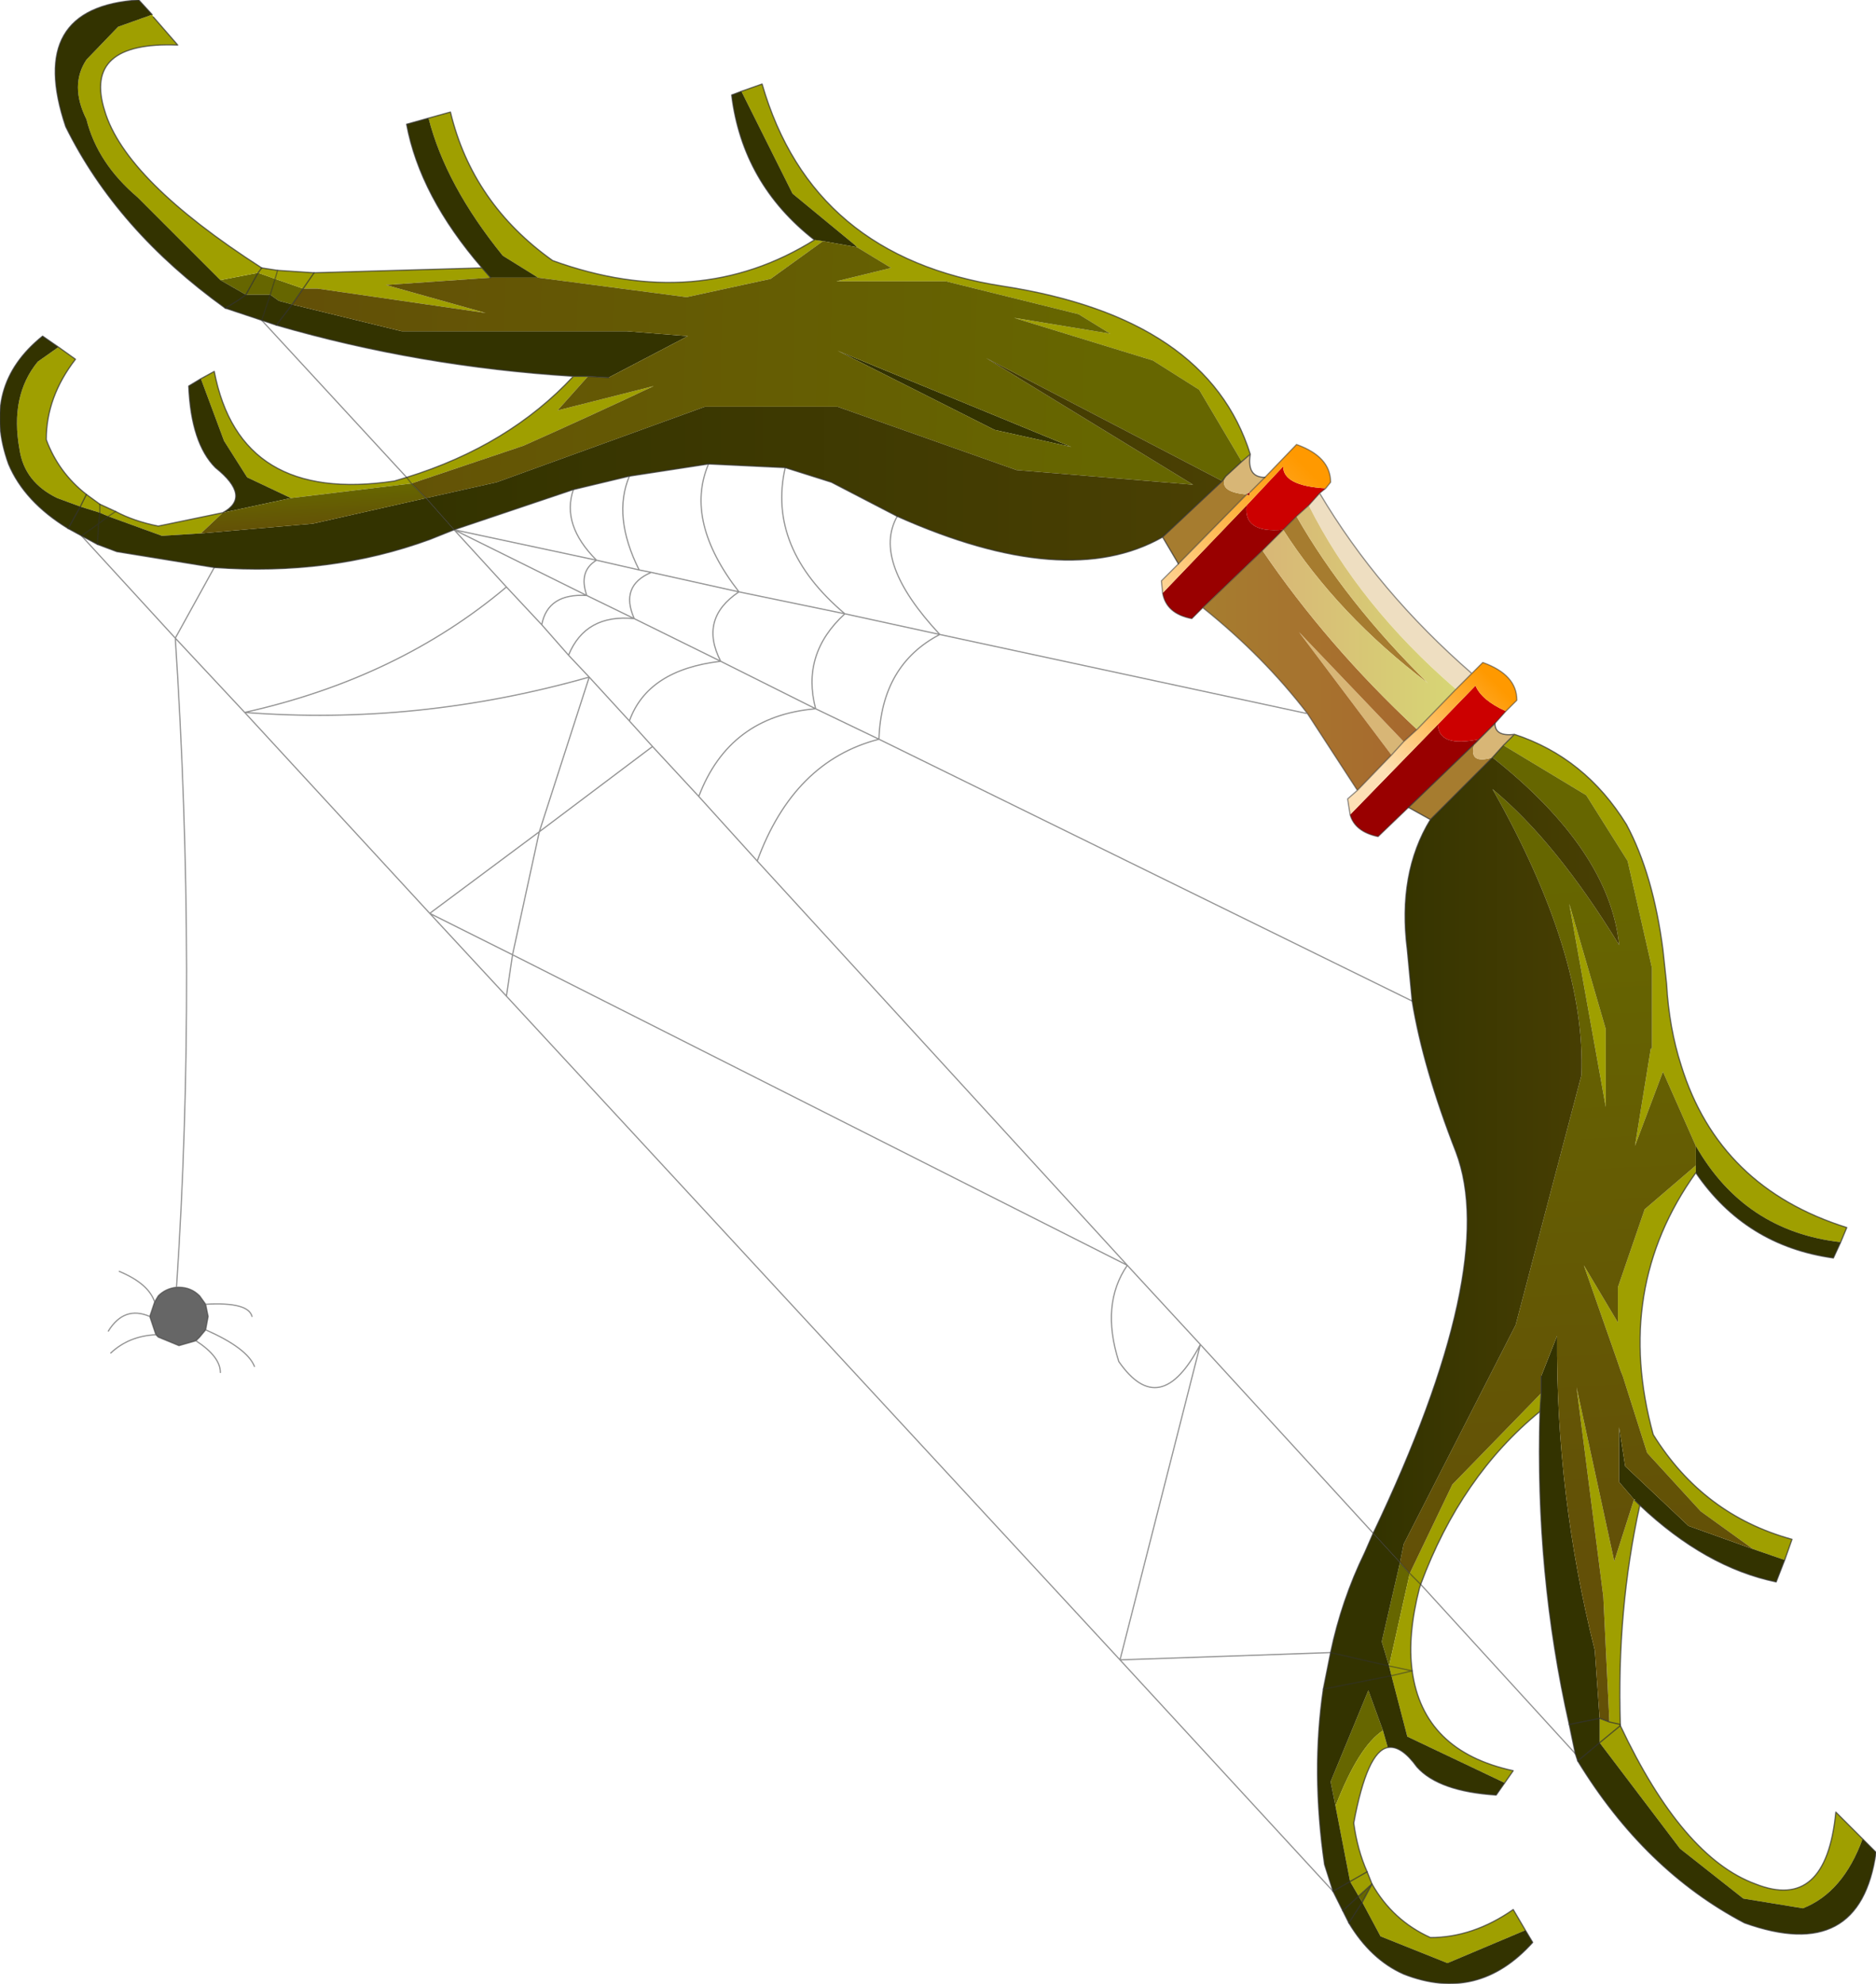 <?xml version="1.0" encoding="UTF-8" standalone="no"?>
<svg xmlns:xlink="http://www.w3.org/1999/xlink" height="81.45px" width="77.05px" xmlns="http://www.w3.org/2000/svg">
  <g transform="matrix(1.0, 0.0, 0.0, 1.0, 38.5, 40.7)">
    <path d="M-26.05 -28.85 L-26.5 -28.2 -27.05 -28.35 -27.4 -28.6 -27.2 -29.25 -27.4 -28.6 -28.4 -28.6 -29.45 -29.2 -27.9 -29.5 -27.2 -29.25 -26.05 -28.85 M-3.4 -30.65 L-3.3 -30.55 -3.4 -30.65 M19.0 23.45 L19.4 23.9 18.55 27.7 18.25 26.7 19.0 23.45 M28.6 20.9 L28.65 20.85 28.65 20.9 28.6 20.9 M16.35 33.45 L16.15 32.45 17.7 28.7 18.3 30.35 Q17.3 31.0 16.35 33.45 M17.3 37.15 L17.85 36.65 17.45 37.4 17.3 37.15 M-28.4 -28.6 L-27.9 -29.5 -28.4 -28.6" fill="#666600" fill-rule="evenodd" stroke="none"/>
    <path d="M12.5 -21.75 L10.75 -24.7 8.85 -25.9 3.15 -27.65 7.1 -27.0 5.8 -27.8 0.35 -29.15 -4.15 -29.15 -1.9 -29.7 -3.3 -30.55 -3.4 -30.65 -5.95 -32.75 -8.05 -36.95 -7.2 -37.25 Q-5.15 -30.15 2.7 -28.95 11.1 -27.65 12.85 -22.05 L12.5 -21.75 M-4.7 -30.8 L-6.85 -29.25 -10.3 -28.5 -16.4 -29.3 -17.85 -30.2 Q-20.2 -33.1 -20.9 -35.85 L-20.0 -36.1 Q-19.1 -32.35 -15.8 -30.0 -9.85 -27.85 -5.05 -30.85 L-4.7 -30.8 M-18.35 -29.3 L-22.65 -29.0 -18.55 -27.85 -25.45 -28.85 -26.05 -28.85 -25.6 -29.5 -26.05 -28.85 -27.2 -29.25 -27.1 -29.6 -27.2 -29.25 -27.9 -29.5 -29.45 -29.2 -32.85 -32.6 Q-34.5 -34.0 -34.95 -35.8 -35.65 -37.2 -34.95 -38.25 L-33.65 -39.6 -32.25 -40.1 -32.2 -40.0 -31.2 -38.85 Q-35.1 -39.0 -34.2 -36.15 -33.35 -33.3 -27.75 -29.7 L-27.9 -29.5 -27.75 -29.7 -27.1 -29.6 -25.6 -29.5 -18.7 -29.7 -18.35 -29.3 M-14.35 -25.25 L-15.6 -23.85 -11.65 -24.85 Q-14.3 -23.6 -17.0 -22.4 L-21.6 -20.85 -21.8 -21.1 -21.6 -20.85 -26.55 -20.25 -28.35 -21.1 -29.3 -22.6 -30.25 -25.15 -29.7 -25.45 Q-28.65 -20.0 -22.3 -20.95 L-21.8 -21.1 Q-17.6 -22.4 -14.95 -25.25 L-14.35 -25.25 M23.25 -10.1 L23.7 -10.55 Q26.6 -9.6 28.3 -6.85 29.4 -4.8 29.8 -1.7 L29.95 -0.3 Q30.05 1.5 30.55 3.05 32.1 8.05 37.35 9.7 L37.1 10.3 Q33.15 9.85 31.15 6.35 L29.8 3.3 28.65 6.35 29.3 2.35 29.35 2.35 29.35 -0.95 28.35 -5.35 26.65 -8.05 23.25 -10.1 M19.4 23.9 L21.15 20.25 24.8 16.5 24.75 17.25 Q21.5 19.9 19.85 24.35 L19.8 24.5 Q19.3 26.45 19.5 27.9 19.95 31.2 23.65 32.0 L23.3 32.5 19.3 30.6 18.65 28.1 18.55 27.7 19.5 27.9 18.65 28.1 19.5 27.9 18.55 27.7 19.4 23.9 19.85 24.35 19.4 23.9 M27.2 29.85 L27.6 30.0 27.35 24.85 26.25 16.25 27.8 23.4 28.6 20.9 28.65 20.9 28.85 21.1 Q27.9 25.4 28.05 30.1 L28.05 30.15 27.2 30.85 28.05 30.15 Q30.6 35.55 33.6 36.65 36.5 37.8 36.9 33.7 L38.0 34.8 Q37.2 37.0 35.55 37.65 L33.1 37.25 30.5 35.2 27.2 30.85 27.2 29.85 M33.5 22.9 L31.35 21.35 29.15 18.95 28.15 15.8 28.05 15.55 27.95 15.25 26.55 11.25 27.95 13.6 27.95 12.15 29.05 8.95 31.15 7.15 31.15 7.45 Q27.75 12.2 29.4 18.2 31.45 21.5 35.1 22.5 L34.8 23.35 33.5 22.9 M27.45 4.75 L25.95 -3.6 27.45 1.55 27.45 4.75 M27.6 30.0 L28.05 30.1 27.6 30.0 M18.5 31.05 Q17.65 31.2 17.1 34.15 17.25 35.25 17.65 36.15 L17.85 36.65 Q18.7 38.15 20.25 38.85 22.0 38.85 23.65 37.7 L24.15 38.55 20.95 39.9 18.2 38.8 17.45 37.4 17.85 36.65 17.3 37.15 16.95 36.55 16.35 33.45 Q17.3 31.0 18.3 30.35 L18.5 31.05 M16.95 36.55 L17.65 36.15 16.95 36.55 M-35.2 -19.9 L-36.15 -20.25 Q-37.5 -20.9 -37.7 -22.25 -38.1 -24.45 -36.95 -25.85 L-36.1 -26.45 -35.4 -25.95 Q-36.6 -24.4 -36.6 -22.65 -36.1 -21.3 -34.95 -20.4 L-34.4 -20.0 -33.75 -19.7 Q-33.0 -19.3 -32.0 -19.1 L-29.35 -19.65 -30.25 -18.8 -31.85 -18.7 -34.05 -19.5 -33.75 -19.7 -34.05 -19.5 -34.4 -19.65 -35.2 -19.9 -34.95 -20.4 -35.2 -19.9 M-34.4 -20.0 L-34.4 -19.65 -34.4 -20.0" fill="#9f9f00" fill-rule="evenodd" stroke="none"/>
    <path d="M15.25 -19.95 L15.7 -20.45 Q18.1 -16.4 21.95 -13.05 L21.3 -12.4 Q17.3 -15.85 15.25 -19.95" fill="#eedec1" fill-rule="evenodd" stroke="none"/>
    <path d="M15.7 -20.45 L15.25 -19.95 14.75 -19.5 14.2 -18.95 Q12.55 -18.8 12.7 -19.95 L14.2 -21.55 Q14.2 -20.75 15.95 -20.65 L15.7 -20.45 M20.55 -10.95 L22.1 -12.55 Q22.35 -11.95 23.35 -11.5 L22.9 -11.0 22.25 -10.35 Q20.6 -10.0 20.55 -10.95" fill="#cc0000" fill-rule="evenodd" stroke="none"/>
    <path d="M11.7 -20.95 L11.85 -21.15 Q11.5 -20.5 12.7 -20.4 L9.9 -17.55 9.25 -18.65 11.7 -20.95 M14.2 -18.95 L14.75 -19.5 Q16.75 -16.0 20.15 -12.65 16.45 -15.45 14.2 -18.95 M20.25 -7.05 L19.35 -7.55 22.05 -10.15 Q21.8 -9.3 22.8 -9.6 L20.25 -7.05" fill="#a67c2f" fill-rule="evenodd" stroke="none"/>
    <path d="M11.85 -21.15 L12.5 -21.75 12.85 -22.05 Q12.7 -21.1 13.45 -21.1 L12.85 -20.5 12.7 -20.4 Q11.5 -20.5 11.85 -21.15 M18.65 -9.7 L14.85 -14.75 19.15 -10.25 18.65 -9.7 M22.8 -9.6 Q21.8 -9.3 22.05 -10.15 L22.25 -10.35 22.9 -11.0 Q22.9 -10.45 23.7 -10.55 L23.25 -10.1 22.8 -9.6" fill="#d8b676" fill-rule="evenodd" stroke="none"/>
    <path d="M12.7 -19.95 Q12.55 -18.8 14.2 -18.95 L13.35 -18.1 10.9 -15.75 10.45 -15.3 Q9.4 -15.5 9.25 -16.35 L12.7 -19.95 M12.7 -20.4 L12.85 -20.5 12.8 -20.35 12.7 -20.4 M22.05 -10.15 L19.35 -7.55 18.1 -6.35 Q17.15 -6.55 16.95 -7.25 L20.55 -10.95 Q20.6 -10.0 22.25 -10.35 L22.05 -10.15" fill="#990000" fill-rule="evenodd" stroke="none"/>
    <path d="M-3.3 -30.55 L-4.7 -30.8 -5.05 -30.85 Q-8.0 -33.15 -8.45 -36.8 L-8.05 -36.95 -5.95 -32.75 -3.4 -30.65 -3.3 -30.55 M-16.4 -29.3 L-18.35 -29.3 -18.7 -29.7 Q-21.25 -32.65 -21.8 -35.6 L-20.9 -35.85 Q-20.2 -33.1 -17.85 -30.2 L-16.4 -29.3 M-26.5 -28.2 L-22.0 -27.1 -12.75 -27.1 -10.25 -26.9 -13.5 -25.2 -14.35 -25.25 -14.95 -25.25 Q-21.3 -25.65 -27.15 -27.35 L-26.5 -28.2 -27.15 -27.35 -27.75 -27.55 -29.25 -28.05 Q-33.7 -31.25 -35.8 -35.5 -37.45 -40.4 -32.8 -40.7 L-32.25 -40.1 -33.65 -39.6 -34.95 -38.25 Q-35.65 -37.2 -34.95 -35.8 -34.5 -34.0 -32.85 -32.6 L-29.45 -29.2 -28.4 -28.6 Q-28.8 -28.3 -29.25 -28.05 -28.8 -28.3 -28.4 -28.6 L-27.4 -28.6 -27.05 -28.35 -26.5 -28.2 M5.5 -22.35 L2.35 -23.05 -4.1 -26.3 5.5 -22.35 M31.15 6.35 Q33.15 9.85 37.1 10.3 L36.8 10.95 Q33.2 10.45 31.15 7.45 L31.15 7.15 31.15 6.35 M24.8 16.5 L24.8 15.8 25.45 14.15 Q25.4 20.7 27.0 27.05 L27.2 29.85 25.95 30.1 27.2 29.85 27.2 30.85 26.3 31.6 26.2 31.3 25.95 30.1 Q24.55 23.9 24.75 17.25 L24.8 16.5 M28.6 20.85 L28.0 20.15 28.0 17.9 28.25 19.5 30.85 21.95 33.5 22.9 34.8 23.35 34.45 24.25 Q31.55 23.65 28.85 21.1 L28.65 20.9 28.65 20.85 28.6 20.85 M23.3 32.5 L22.95 33.0 Q20.6 32.85 19.7 31.85 19.05 30.95 18.5 31.05 L18.3 30.35 17.7 28.7 16.15 32.45 16.35 33.45 16.95 36.55 17.3 37.15 16.65 37.75 16.25 36.95 15.9 35.85 Q15.35 32.05 15.85 28.65 L16.15 27.15 Q16.6 25.0 17.55 23.05 L17.9 22.25 19.0 23.45 18.25 26.7 18.55 27.7 16.15 27.15 18.55 27.7 18.65 28.1 19.3 30.6 23.3 32.5 M24.15 38.55 L24.45 39.05 Q22.2 41.55 19.15 40.35 17.8 39.75 16.9 38.25 L16.65 37.75 17.3 37.15 17.45 37.4 18.2 38.8 20.95 39.9 24.15 38.55 M18.65 28.1 L15.85 28.65 18.65 28.1 M16.95 36.55 L16.25 36.95 16.95 36.55 M16.9 38.25 L17.45 37.4 16.9 38.25 M38.0 34.8 L38.55 35.35 Q37.9 39.95 33.15 38.25 29.05 36.1 26.3 31.6 L27.2 30.85 30.5 35.2 33.1 37.25 35.55 37.65 Q37.2 37.0 38.0 34.8 M-35.7 -19.0 Q-37.5 -20.1 -38.15 -21.65 -39.3 -24.85 -36.75 -26.9 L-36.1 -26.45 -36.95 -25.85 Q-38.1 -24.45 -37.7 -22.25 -37.5 -20.9 -36.15 -20.25 L-35.2 -19.9 -35.7 -19.0 -35.2 -19.9 -34.4 -19.65 -34.45 -19.2 -35.15 -18.7 -34.45 -19.2 -34.4 -19.65 -34.05 -19.5 -31.85 -18.7 -30.25 -18.8 -25.65 -19.2 -21.0 -20.25 -19.85 -18.95 -20.85 -18.55 Q-24.95 -17.05 -29.7 -17.4 L-33.7 -18.05 -34.5 -18.35 -35.15 -18.7 -35.7 -19.0 M-29.35 -19.65 Q-28.15 -20.3 -29.65 -21.5 -30.65 -22.5 -30.75 -24.85 L-30.25 -25.15 -29.3 -22.6 -28.35 -21.1 -26.55 -20.25 -29.35 -19.65 M-27.75 -27.55 L-27.4 -28.6 -27.75 -27.55 M-34.5 -18.35 L-34.45 -19.2 -34.05 -19.5 -34.45 -19.2 -34.5 -18.35" fill="#333300" fill-rule="evenodd" stroke="none"/>
    <path d="M-31.25 12.15 L-31.15 12.15 Q-30.65 12.15 -30.3 12.5 L-30.05 12.85 -29.95 13.35 -30.05 13.9 -30.3 14.2 -30.45 14.35 -31.15 14.55 -32.0 14.2 -32.1 14.1 -32.35 13.35 -32.15 12.75 -32.0 12.5 Q-31.7 12.2 -31.25 12.15" fill="#666666" fill-rule="evenodd" stroke="none"/>
    <path d="M28.6 20.9 L28.6 20.85 28.65 20.85 28.6 20.9" fill="url(#gradient0)" fill-rule="evenodd" stroke="none"/>
    <path d="M-3.3 -30.55 L-1.9 -29.7 -4.15 -29.15 0.35 -29.15 5.8 -27.8 7.1 -27.0 3.15 -27.65 8.85 -25.9 10.75 -24.7 12.5 -21.75 11.85 -21.15 11.7 -20.95 2.0 -26.0 10.5 -20.8 3.25 -21.4 -4.1 -24.0 -9.55 -24.0 -18.1 -20.9 -21.0 -20.25 -21.6 -20.85 -17.0 -22.4 Q-14.3 -23.6 -11.65 -24.85 L-15.6 -23.85 -14.35 -25.25 -13.5 -25.2 -10.25 -26.9 -12.75 -27.1 -22.0 -27.1 -26.5 -28.2 -26.05 -28.85 -25.45 -28.85 -18.55 -27.85 -22.65 -29.0 -18.35 -29.3 -16.4 -29.3 -10.3 -28.5 -6.85 -29.25 -4.7 -30.8 -3.3 -30.55 M5.5 -22.35 L-4.1 -26.3 2.35 -23.05 5.5 -22.35" fill="url(#gradient1)" fill-rule="evenodd" stroke="none"/>
    <path d="M22.8 -9.6 L23.25 -10.1 26.65 -8.05 28.35 -5.35 29.35 -0.95 29.35 2.35 29.3 2.35 28.65 6.35 29.8 3.3 31.15 6.35 31.15 7.15 29.05 8.95 27.95 12.15 27.95 13.6 26.55 11.25 27.95 15.25 28.05 15.55 28.15 15.8 29.15 18.95 31.35 21.35 33.5 22.9 30.85 21.95 28.25 19.5 28.0 17.9 28.0 20.15 28.6 20.85 28.6 20.9 27.8 23.4 26.25 16.25 27.35 24.85 27.6 30.0 27.2 29.85 27.0 27.05 Q25.4 20.7 25.45 14.15 L24.8 15.8 24.8 16.5 21.15 20.25 19.4 23.9 19.0 23.45 19.15 22.7 23.75 13.7 26.45 3.45 Q26.65 -1.5 22.8 -8.3 25.4 -6.15 28.0 -1.9 27.6 -5.8 22.8 -9.6 M27.45 4.75 L27.45 1.55 25.95 -3.6 27.45 4.75" fill="url(#gradient2)" fill-rule="evenodd" stroke="none"/>
    <path d="M-21.6 -20.85 L-21.0 -20.25 -25.65 -19.2 -30.25 -18.8 -29.35 -19.65 -26.55 -20.25 -21.6 -20.85" fill="url(#gradient3)" fill-rule="evenodd" stroke="none"/>
    <path d="M20.25 -7.05 L22.8 -9.6 Q27.6 -5.8 28.0 -1.9 25.4 -6.15 22.8 -8.3 26.65 -1.5 26.45 3.45 L23.75 13.7 19.15 22.7 19.0 23.45 17.9 22.25 Q23.1 11.35 21.3 6.6 19.95 3.15 19.5 0.4 L19.3 -1.7 Q18.9 -4.85 20.25 -7.05" fill="url(#gradient4)" fill-rule="evenodd" stroke="none"/>
    <path d="M-21.0 -20.25 L-18.1 -20.9 -9.55 -24.0 -4.1 -24.0 3.25 -21.4 10.5 -20.8 2.0 -26.0 11.7 -20.95 9.25 -18.65 Q5.3 -16.4 -1.65 -19.5 L-4.35 -20.9 -6.25 -21.5 -9.4 -21.65 -12.65 -21.15 -14.95 -20.6 -19.85 -18.95 -21.0 -20.25" fill="url(#gradient5)" fill-rule="evenodd" stroke="none"/>
    <path d="M10.9 -15.75 L13.35 -18.1 Q16.0 -14.2 19.7 -10.75 L19.15 -10.25 14.85 -14.75 18.65 -9.7 17.25 -8.25 15.2 -11.4 Q13.4 -13.75 10.9 -15.75" fill="url(#gradient6)" fill-rule="evenodd" stroke="none"/>
    <path d="M15.25 -19.95 Q17.3 -15.85 21.3 -12.4 L19.7 -10.75 Q16.0 -14.2 13.35 -18.1 L14.2 -18.95 Q16.45 -15.45 20.15 -12.65 16.75 -16.0 14.75 -19.5 L15.25 -19.95" fill="url(#gradient7)" fill-rule="evenodd" stroke="none"/>
    <path d="M21.3 -12.4 L21.95 -13.05 22.4 -13.5 Q23.8 -13.0 23.8 -11.95 L23.35 -11.5 Q22.35 -11.95 22.1 -12.55 L20.55 -10.95 16.95 -7.25 16.85 -7.9 17.25 -8.25 18.65 -9.7 19.15 -10.25 19.7 -10.75 21.3 -12.4" fill="url(#gradient8)" fill-rule="evenodd" stroke="none"/>
    <path d="M15.95 -20.65 Q14.2 -20.75 14.2 -21.55 L12.7 -19.95 9.25 -16.35 9.2 -16.85 9.9 -17.55 12.7 -20.4 12.8 -20.35 12.85 -20.5 13.45 -21.1 14.75 -22.45 Q16.15 -21.95 16.15 -20.9 L15.95 -20.65" fill="url(#gradient9)" fill-rule="evenodd" stroke="none"/>
    <path d="M-21.6 -20.85 L-21.0 -20.25 -19.85 -18.95 -17.7 -16.6 -16.25 -15.05 -15.15 -13.8 Q-14.45 -15.5 -12.45 -15.3 L-14.4 -16.25 Q-14.75 -17.25 -14.0 -17.7 L-19.85 -18.95 -14.4 -16.25 Q-16.0 -16.35 -16.25 -15.05 M15.7 -20.45 L15.25 -19.95 14.75 -19.5 14.2 -18.95 13.35 -18.1 10.9 -15.75 Q13.4 -13.75 15.2 -11.4 L17.25 -8.25 18.65 -9.7 19.15 -10.25 19.7 -10.75 21.3 -12.4 21.95 -13.05 Q18.1 -16.4 15.7 -20.45 L15.95 -20.65 16.15 -20.9 Q16.15 -21.95 14.75 -22.45 L13.45 -21.1 12.85 -20.5 M12.7 -20.4 L9.9 -17.55 9.2 -16.85 9.25 -16.35 Q9.4 -15.5 10.45 -15.3 L10.9 -15.75 M-1.65 -19.5 Q-2.7 -17.65 0.1 -14.65 L15.2 -11.4 M16.95 -7.25 L16.85 -7.9 17.25 -8.25 M19.35 -7.55 L18.1 -6.35 Q17.15 -6.55 16.95 -7.25 M23.35 -11.5 L23.8 -11.95 Q23.8 -13.0 22.4 -13.5 L21.95 -13.05 M23.35 -11.5 L22.9 -11.0 M19.0 23.45 L19.4 23.9 19.85 24.35 26.2 31.3 M16.25 36.95 L7.5 27.45 -17.7 0.2 -20.85 -3.2 -28.45 -11.45 -31.3 -14.5 Q-30.4 -0.65 -31.25 12.15 L-31.15 12.15 Q-30.65 12.15 -30.3 12.5 L-30.05 12.85 Q-28.3 12.75 -28.15 13.35 M17.9 22.25 L19.0 23.45 M17.9 22.25 L10.8 14.5 7.5 27.45 16.15 27.15 18.55 27.7 19.5 27.9 18.65 28.1 15.85 28.65 M10.8 14.5 Q9.15 17.65 7.45 15.2 6.7 12.85 7.8 11.25 L-17.45 -1.5 -17.7 0.2 M19.5 0.4 L-2.4 -10.35 Q-5.9 -9.45 -7.4 -5.35 L7.8 11.25 10.8 14.5 M-27.2 -29.25 L-27.4 -28.6 -27.75 -27.55 -21.8 -21.1 -21.6 -20.85 M-27.1 -29.6 L-27.2 -29.25 M-29.7 -17.4 L-31.3 -14.5 -35.15 -18.7 -34.45 -19.2 -34.4 -19.65 -34.4 -20.0 M-33.75 -19.7 L-34.05 -19.5 -34.45 -19.2 -34.5 -18.35 M-20.85 -3.2 L-16.35 -6.55 -14.3 -12.9 Q-21.35 -10.9 -28.45 -11.45 -22.15 -12.85 -17.7 -16.6 M-9.4 -21.65 Q-10.4 -19.3 -8.15 -16.4 L-3.8 -15.5 Q-7.0 -18.2 -6.25 -21.5 M-8.15 -16.4 L-11.75 -17.2 Q-13.05 -16.65 -12.45 -15.3 L-8.9 -13.55 Q-9.8 -15.3 -8.15 -16.4 M-12.65 -21.15 Q-13.35 -19.5 -12.25 -17.3 L-11.75 -17.2 M-15.15 -13.8 L-14.3 -12.9 -12.65 -11.1 Q-11.9 -13.2 -8.9 -13.55 L-5.0 -11.6 Q-5.6 -13.85 -3.8 -15.5 L0.1 -14.65 Q-2.3 -13.4 -2.4 -10.35 L-5.0 -11.6 Q-8.55 -11.3 -9.8 -8.0 L-7.4 -5.35 M-14.95 -20.6 Q-15.45 -19.15 -14.0 -17.7 L-12.25 -17.3 M-12.65 -11.1 L-11.7 -10.05 -9.8 -8.0 M-11.7 -10.05 L-16.35 -6.55 -17.45 -1.5 -20.85 -3.2 M-30.45 14.35 L-31.15 14.55 -32.0 14.2 -32.1 14.1 Q-33.2 14.15 -33.95 14.85 M-32.1 14.1 L-32.35 13.35 Q-33.4 12.9 -34.05 13.95 M-32.35 13.35 L-32.15 12.75 Q-32.4 12.0 -33.6 11.5 M-32.15 12.75 L-32.0 12.5 Q-31.7 12.2 -31.25 12.15 M-30.05 13.9 Q-28.35 14.65 -28.05 15.4 M-30.05 12.85 L-29.95 13.35 -30.05 13.9 -30.3 14.2 -30.45 14.35 Q-29.45 15.0 -29.45 15.65" fill="none" stroke="#333333" stroke-linecap="round" stroke-linejoin="round" stroke-opacity="0.522" stroke-width="0.05"/>
    <path d="M-13.5 -25.2 L-14.35 -25.25 -14.95 -25.25 Q-17.6 -22.4 -21.8 -21.1 L-22.3 -20.95 Q-28.65 -20.0 -29.7 -25.45 L-30.25 -25.15 -30.75 -24.85 Q-30.65 -22.5 -29.65 -21.5 -28.15 -20.3 -29.35 -19.65 L-32.0 -19.1 Q-33.0 -19.3 -33.75 -19.7 L-34.4 -20.0 -34.95 -20.4 Q-36.1 -21.3 -36.6 -22.65 -36.6 -24.4 -35.4 -25.95 L-36.1 -26.45 -36.75 -26.9 Q-39.3 -24.85 -38.15 -21.65 -37.5 -20.1 -35.7 -19.0 L-35.15 -18.7 -34.5 -18.35 -33.7 -18.05 -29.7 -17.4 Q-24.95 -17.05 -20.85 -18.55 L-19.85 -18.95 -14.95 -20.6 -12.65 -21.15 -9.4 -21.65 -6.25 -21.5 -4.35 -20.9 -1.65 -19.5 Q5.3 -16.4 9.25 -18.65 L11.7 -20.95 11.85 -21.15 12.5 -21.75 12.85 -22.05 Q11.1 -27.65 2.7 -28.95 -5.15 -30.15 -7.2 -37.25 L-8.05 -36.95 -8.45 -36.8 Q-8.0 -33.15 -5.05 -30.85 -9.85 -27.85 -15.8 -30.0 -19.1 -32.35 -20.0 -36.1 L-20.9 -35.85 -21.8 -35.6 Q-21.25 -32.65 -18.7 -29.7 L-25.6 -29.5 -27.1 -29.6 -27.75 -29.7 Q-33.35 -33.3 -34.2 -36.15 -35.1 -39.0 -31.2 -38.85 L-32.2 -40.0 M13.45 -21.1 Q12.7 -21.1 12.85 -22.05 M9.9 -17.55 L9.25 -18.65 M19.35 -7.55 L20.25 -7.05 22.8 -9.6 23.25 -10.1 23.7 -10.55 Q22.9 -10.45 22.9 -11.0 L22.25 -10.35 22.05 -10.15 19.35 -7.55 M19.5 0.4 L19.3 -1.7 Q18.9 -4.85 20.25 -7.05 M37.1 10.3 L37.35 9.7 Q32.1 8.05 30.55 3.05 30.05 1.5 29.95 -0.3 L29.8 -1.7 Q29.4 -4.8 28.3 -6.85 26.6 -9.6 23.7 -10.55 M24.8 16.5 L24.8 15.8 M31.15 7.45 Q33.2 10.45 36.8 10.95 L37.1 10.3 M24.8 16.5 L24.75 17.25 Q24.55 23.9 25.95 30.1 L26.2 31.3 26.3 31.6 Q29.05 36.1 33.15 38.25 37.9 39.95 38.55 35.35 L38.0 34.8 36.9 33.7 Q36.5 37.8 33.6 36.65 30.6 35.55 28.05 30.15 L28.05 30.1 Q27.9 25.4 28.85 21.1 L28.65 20.9 M34.8 23.35 L34.45 24.25 Q31.55 23.65 28.85 21.1 M31.15 7.45 Q27.75 12.2 29.4 18.2 31.45 21.5 35.1 22.5 L34.8 23.35 M19.85 24.35 L19.8 24.5 Q19.3 26.45 19.5 27.9 19.95 31.2 23.65 32.0 L23.3 32.5 22.95 33.0 Q20.6 32.85 19.7 31.85 19.05 30.95 18.5 31.05 17.65 31.2 17.1 34.15 17.25 35.25 17.65 36.15 L17.85 36.65 Q18.7 38.15 20.25 38.85 22.0 38.85 23.65 37.7 L24.15 38.55 24.45 39.05 Q22.2 41.55 19.15 40.35 17.8 39.75 16.9 38.25 L16.65 37.75 16.25 36.95 15.9 35.85 Q15.35 32.05 15.85 28.65 L16.15 27.15 Q16.6 25.0 17.55 23.05 L17.9 22.25 Q23.1 11.35 21.3 6.6 19.95 3.15 19.5 0.4 M19.85 24.35 Q21.5 19.9 24.75 17.25 M-18.7 -29.7 L-18.35 -29.3 M-27.15 -27.35 Q-21.3 -25.65 -14.95 -25.25 M-32.25 -40.1 L-32.8 -40.7 Q-37.45 -40.4 -35.8 -35.5 -33.7 -31.25 -29.25 -28.05 L-27.75 -27.55 -27.15 -27.35" fill="none" stroke="#333333" stroke-linecap="round" stroke-linejoin="round" stroke-opacity="0.71" stroke-width="0.05"/>
    <path d="M-26.05 -28.85 L-26.5 -28.2 -27.15 -27.35 M27.2 29.85 L27.6 30.0 28.05 30.1 M25.95 30.1 L27.2 29.85 M27.2 30.85 L28.05 30.15 M16.25 36.95 L16.95 36.55 17.65 36.15 M17.3 37.15 L17.85 36.65 17.45 37.4 16.9 38.25 M17.3 37.15 L16.65 37.75 M27.2 30.85 L26.3 31.6 M-25.6 -29.5 L-26.05 -28.85 M-27.9 -29.5 L-27.75 -29.7 M-29.25 -28.05 Q-28.8 -28.3 -28.4 -28.6 L-27.9 -29.5 M-35.7 -19.0 L-35.2 -19.9 -34.95 -20.4" fill="none" stroke="#333333" stroke-linecap="round" stroke-linejoin="round" stroke-opacity="0.71" stroke-width="0.05"/>
  </g>
  <defs>
    <linearGradient gradientTransform="matrix(0.009, 0.0, 0.0, 0.025, 26.25, 9.95)" gradientUnits="userSpaceOnUse" id="gradient0" spreadMethod="pad" x1="-819.2" x2="819.2">
      <stop offset="0.0" stop-color="#666600"/>
      <stop offset="1.0" stop-color="#62420d"/>
    </linearGradient>
    <linearGradient gradientTransform="matrix(-0.02, -7.0E-4, 2.0E-4, -0.007, -9.65, -25.4)" gradientUnits="userSpaceOnUse" id="gradient1" spreadMethod="pad" x1="-819.2" x2="819.2">
      <stop offset="0.0" stop-color="#666600"/>
      <stop offset="1.0" stop-color="#635007"/>
    </linearGradient>
    <linearGradient gradientTransform="matrix(0.001, 0.017, -0.009, 5.0E-4, 25.45, 9.3)" gradientUnits="userSpaceOnUse" id="gradient2" spreadMethod="pad" x1="-819.2" x2="819.2">
      <stop offset="0.0" stop-color="#666600"/>
      <stop offset="1.0" stop-color="#635007"/>
    </linearGradient>
    <linearGradient gradientTransform="matrix(1.0E-4, 0.001, -0.006, 3.0E-4, -25.6, -19.8)" gradientUnits="userSpaceOnUse" id="gradient3" spreadMethod="pad" x1="-819.2" x2="819.2">
      <stop offset="0.0" stop-color="#666600"/>
      <stop offset="1.0" stop-color="#635007"/>
    </linearGradient>
    <linearGradient gradientTransform="matrix(0.006, 0.0, 0.0, 0.02, 22.95, 6.9)" gradientUnits="userSpaceOnUse" id="gradient4" spreadMethod="pad" x1="-819.2" x2="819.2">
      <stop offset="0.0" stop-color="#333300"/>
      <stop offset="1.0" stop-color="#4a4003"/>
    </linearGradient>
    <linearGradient gradientTransform="matrix(0.02, 0.0, 0.0, 0.005, -4.65, -21.85)" gradientUnits="userSpaceOnUse" id="gradient5" spreadMethod="pad" x1="-819.2" x2="819.2">
      <stop offset="0.0" stop-color="#333300"/>
      <stop offset="1.0" stop-color="#4a4003"/>
    </linearGradient>
    <linearGradient gradientTransform="matrix(0.005, 0.0, 0.0, 0.006, 15.3, -13.2)" gradientUnits="userSpaceOnUse" id="gradient6" spreadMethod="pad" x1="-819.2" x2="819.2">
      <stop offset="0.0" stop-color="#a67c2f"/>
      <stop offset="1.0" stop-color="#a7692e"/>
    </linearGradient>
    <linearGradient gradientTransform="matrix(0.005, 0.0, 0.0, 0.006, 17.3, -15.35)" gradientUnits="userSpaceOnUse" id="gradient7" spreadMethod="pad" x1="-819.2" x2="819.2">
      <stop offset="0.0" stop-color="#d8b676"/>
      <stop offset="1.0" stop-color="#d7d675"/>
    </linearGradient>
    <linearGradient gradientTransform="matrix(-0.002, 0.003, -0.001, -0.001, 20.9, -10.6)" gradientUnits="userSpaceOnUse" id="gradient8" spreadMethod="pad" x1="-819.2" x2="819.2">
      <stop offset="0.0" stop-color="#ff9900"/>
      <stop offset="1.0" stop-color="#fde0b5"/>
    </linearGradient>
    <linearGradient gradientTransform="matrix(-0.004, 0.004, -9.0E-4, -9.0E-4, 11.95, -18.15)" gradientUnits="userSpaceOnUse" id="gradient9" spreadMethod="pad" x1="-819.2" x2="819.2">
      <stop offset="0.0" stop-color="#ff9900"/>
      <stop offset="1.0" stop-color="#fde0b5"/>
    </linearGradient>
  </defs>
</svg>
